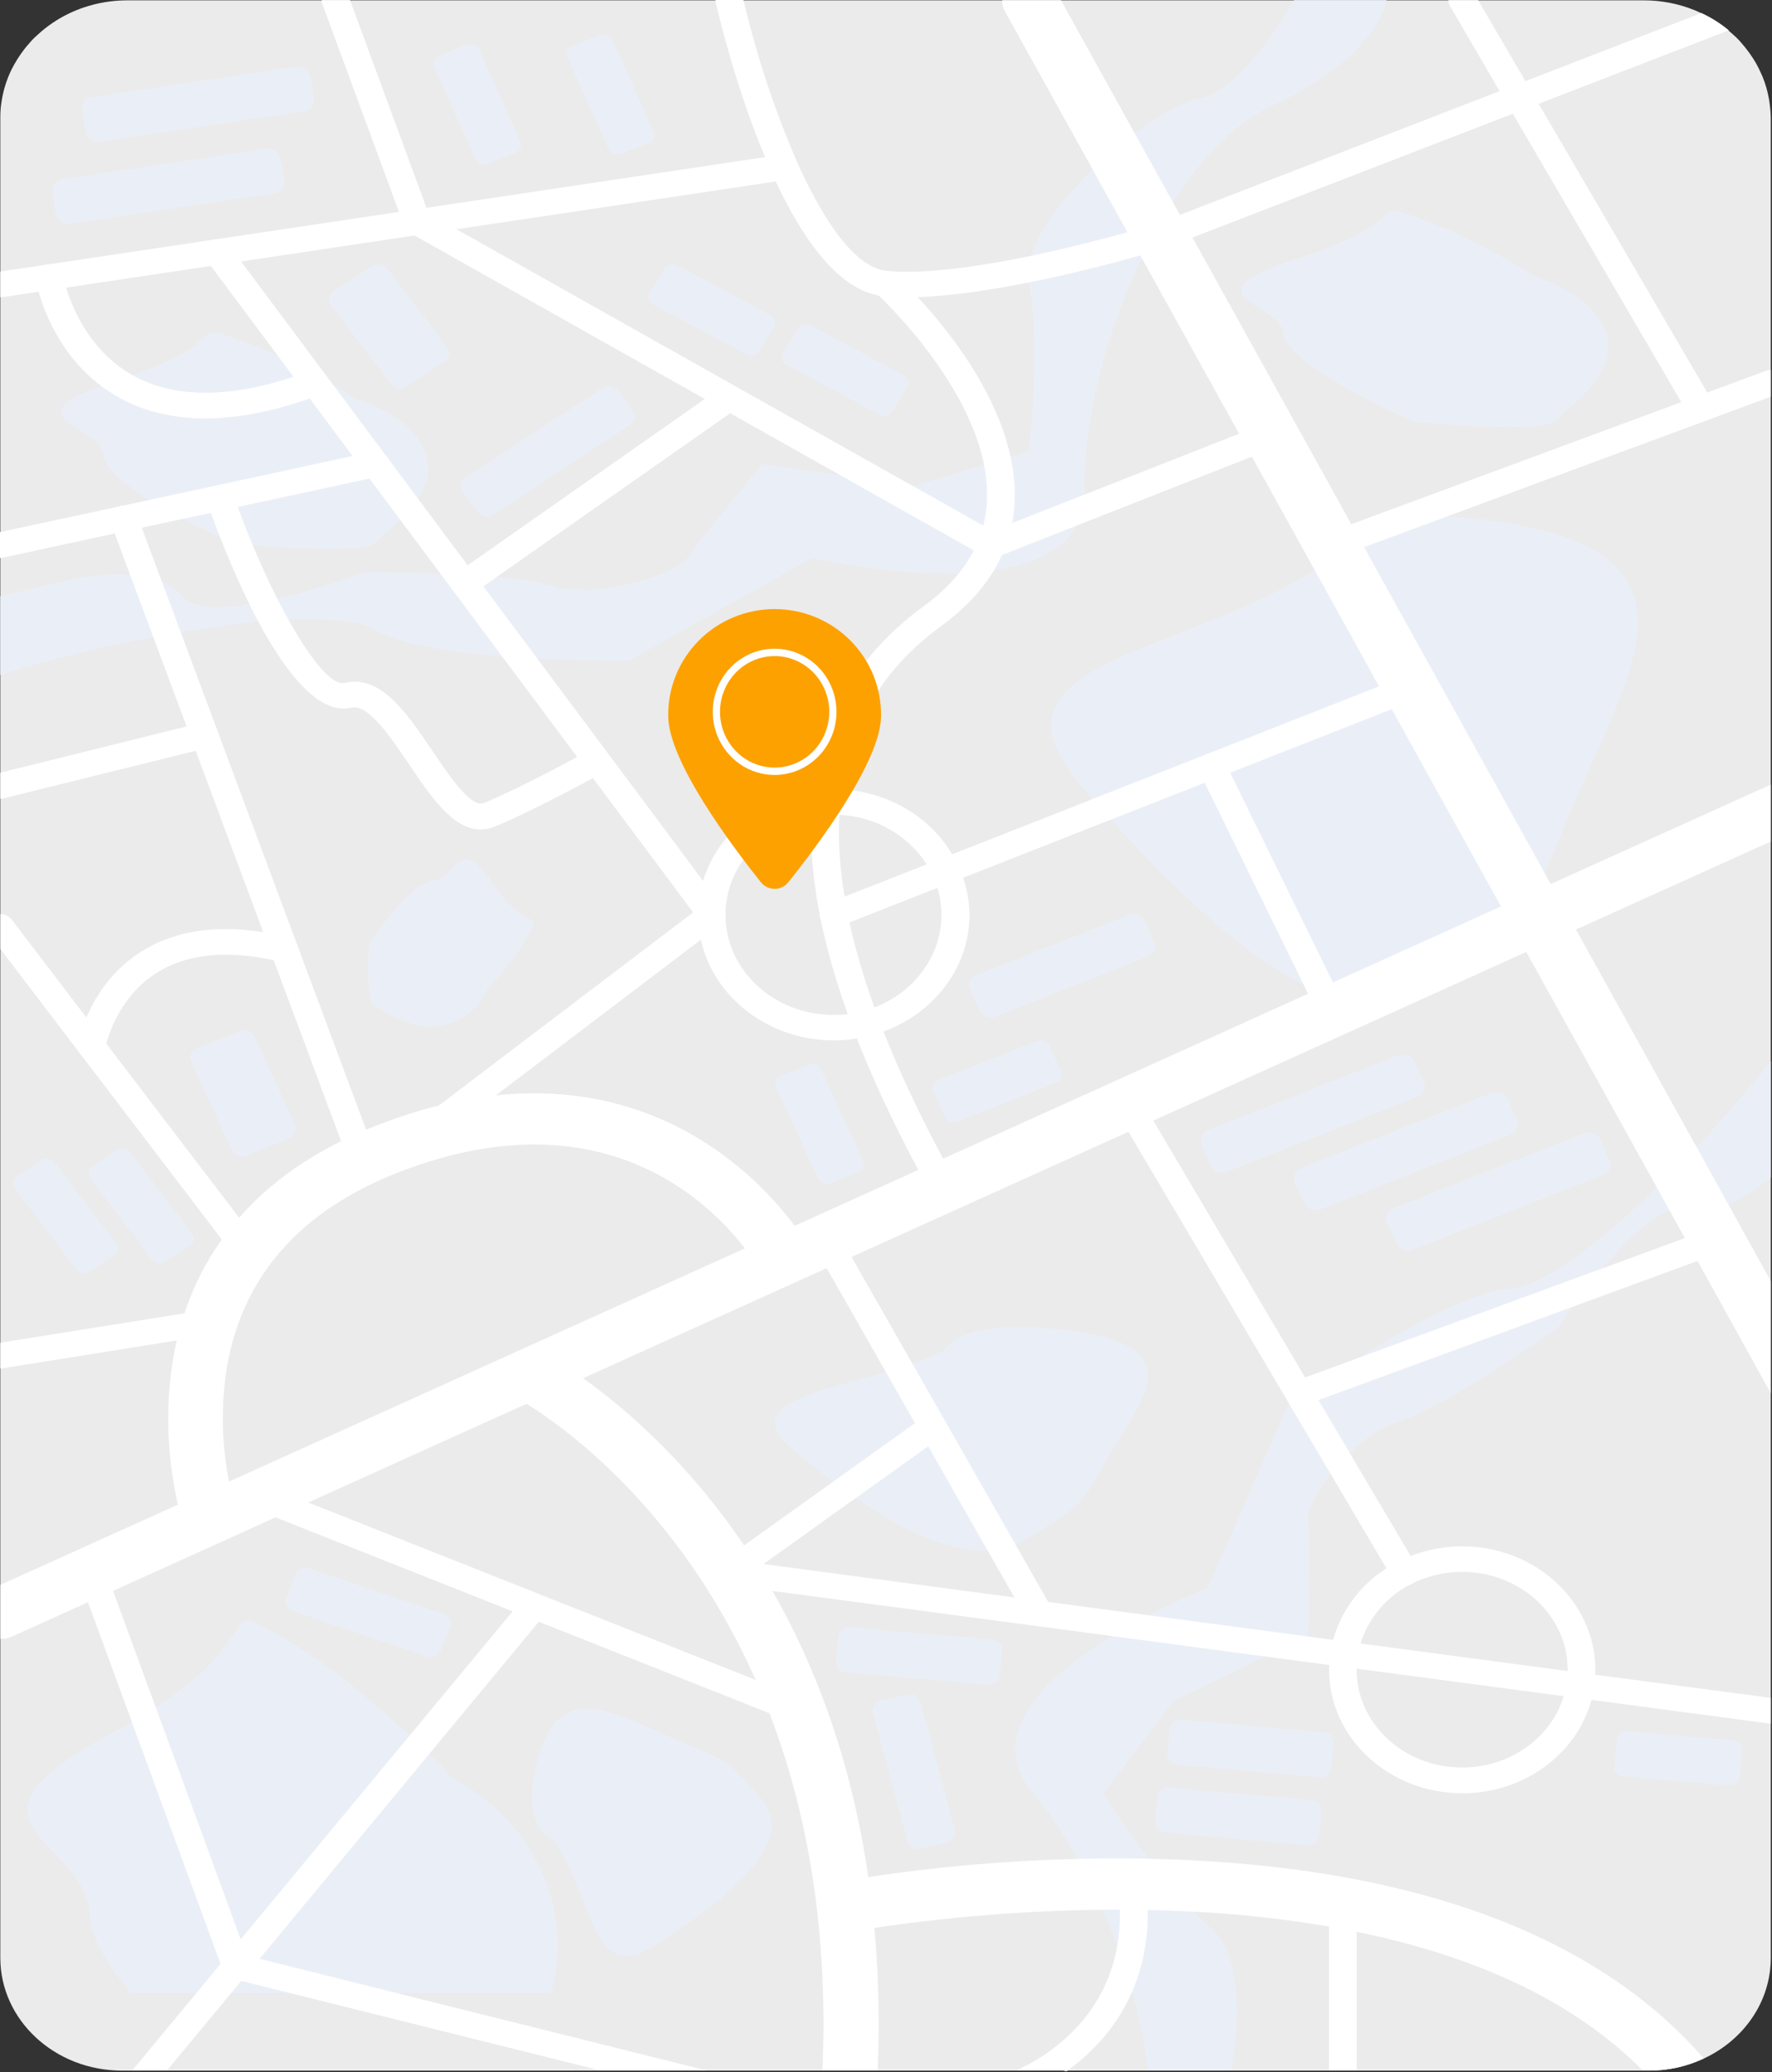 <svg width="716" height="837" viewBox="0 0 716 837" fill="none" xmlns="http://www.w3.org/2000/svg">
<rect x="0" y="0" width="716" height="837" fill="#333333" stroke="none"/>
<path d="M715.51 47.41V790.73C715.51 808.56 704.51 823.96 688.43 831.43C681.507 834.677 673.947 836.344 666.3 836.31H431.3C431.235 836.407 431.14 836.48 431.03 836.52L429.67 836.31H49.34C22.17 836.31 0.13 815.94 0.13 790.73V47.41C0.12 45.063 0.321 42.721 0.73 40.41C1.431 36.141 2.751 31.997 4.65 28.11C6.093 25.233 7.808 22.501 9.77 19.95C10.43 19.09 11.12 18.27 11.87 17.45C12.87 16.23 13.978 15.102 15.18 14.08C15.74 13.57 16.34 13.01 16.95 12.49C18.796 10.955 20.74 9.542 22.77 8.26C26.226 6.106 29.916 4.354 33.77 3.04C39.46 1.118 45.425 0.138 51.43 0.14H664.1C671.191 0.115 678.219 1.474 684.79 4.14C685.68 4.53 686.57 4.91 687.45 5.35C691.406 7.194 695.104 9.547 698.45 12.35C699.1 12.91 699.75 13.47 700.36 14.03C701.642 15.136 702.826 16.351 703.9 17.66C704.6 18.48 705.3 19.3 705.9 20.12C707.167 21.773 708.336 23.5 709.4 25.29C710.419 27.108 711.337 28.981 712.15 30.9C713.351 33.818 714.226 36.86 714.76 39.97C714.9 40.79 715.04 41.65 715.13 42.51C715.35 44.135 715.477 45.771 715.51 47.41Z" fill="#EBEBEB"/>
<g style="mix-blend-mode:multiply">
<path d="M572.63 443.02L495.93 473.18C494.728 473.671 493.385 473.69 492.169 473.234C490.953 472.778 489.953 471.881 489.37 470.72L485.6 462.5C485.352 461.93 485.224 461.315 485.225 460.694C485.225 460.072 485.353 459.457 485.602 458.888C485.851 458.318 486.214 457.806 486.67 457.383C487.126 456.96 487.664 456.636 488.25 456.43L564.98 426.27C566.18 425.779 567.521 425.759 568.735 426.213C569.949 426.667 570.947 427.563 571.53 428.72L575.3 436.94C575.551 437.512 575.681 438.129 575.681 438.753C575.681 439.378 575.551 439.995 575.3 440.566C575.049 441.138 574.682 441.651 574.223 442.073C573.763 442.496 573.221 442.818 572.63 443.02Z" fill="#EAEFF7"/>
</g>
<g style="mix-blend-mode:multiply">
<path d="M610.3 458.25L533.58 488.41C532.379 488.904 531.036 488.926 529.819 488.471C528.603 488.017 527.603 487.12 527.02 485.96L523.25 477.74C523 477.169 522.871 476.554 522.87 475.931C522.87 475.308 522.998 474.692 523.247 474.121C523.495 473.55 523.86 473.037 524.316 472.613C524.773 472.19 525.312 471.865 525.9 471.66L602.62 441.5C603.822 441.012 605.164 440.994 606.38 441.449C607.595 441.905 608.595 442.801 609.18 443.96L612.95 452.18C613.199 452.75 613.328 453.365 613.329 453.987C613.329 454.609 613.201 455.224 612.952 455.794C612.703 456.364 612.339 456.877 611.883 457.3C611.426 457.722 610.887 458.046 610.3 458.25Z" fill="#EAEFF7"/>
</g>
<g style="mix-blend-mode:multiply">
<path d="M647.68 474.55L570.93 504.71C569.729 505.201 568.387 505.222 567.171 504.768C565.955 504.314 564.955 503.418 564.37 502.259L560.6 494.039C560.35 493.469 560.221 492.853 560.221 492.23C560.22 491.608 560.348 490.992 560.597 490.421C560.846 489.85 561.21 489.337 561.667 488.913C562.123 488.49 562.662 488.165 563.25 487.96L639.97 457.8C641.173 457.309 642.516 457.29 643.732 457.746C644.948 458.202 645.947 459.099 646.53 460.259L650.3 468.479C650.55 469.047 650.681 469.661 650.683 470.281C650.686 470.902 650.56 471.516 650.314 472.086C650.068 472.656 649.707 473.169 649.254 473.592C648.801 474.016 648.265 474.342 647.68 474.55Z" fill="#EAEFF7"/>
</g>
<g style="mix-blend-mode:multiply">
<path d="M110.68 78.09L28.39 90.33C27.123 90.551 25.819 90.276 24.75 89.561C23.681 88.845 22.929 87.746 22.65 86.49L21.13 77.67C21.043 77.048 21.082 76.415 21.245 75.809C21.407 75.202 21.69 74.635 22.076 74.139C22.462 73.644 22.944 73.231 23.493 72.926C24.041 72.62 24.646 72.428 25.27 72.36L107.57 60.13C108.835 59.912 110.136 60.189 111.203 60.904C112.27 61.619 113.021 62.717 113.3 63.97L114.83 72.79C114.915 73.412 114.874 74.045 114.711 74.651C114.547 75.257 114.263 75.824 113.876 76.318C113.489 76.812 113.007 77.224 112.458 77.528C111.909 77.833 111.304 78.024 110.68 78.09Z" fill="#EAEFF7"/>
</g>
<g style="mix-blend-mode:multiply">
<path d="M122.71 44.95L40.41 57.19C39.144 57.408 37.843 57.131 36.777 56.416C35.71 55.701 34.959 54.603 34.68 53.35L33.15 44.53C33.065 43.907 33.105 43.274 33.269 42.667C33.433 42.061 33.716 41.493 34.103 40.998C34.49 40.503 34.972 40.091 35.521 39.785C36.071 39.48 36.675 39.287 37.3 39.22L119.59 26.99C120.855 26.771 122.156 27.049 123.223 27.764C124.29 28.478 125.041 29.576 125.32 30.83L126.85 39.65C126.937 40.271 126.897 40.904 126.735 41.51C126.572 42.115 126.289 42.682 125.903 43.177C125.517 43.671 125.035 44.083 124.486 44.388C123.938 44.692 123.334 44.883 122.71 44.95Z" fill="#EAEFF7"/>
</g>
<g style="mix-blend-mode:multiply">
<path d="M399.26 680.41L341.68 675.41C341.141 675.386 340.611 675.254 340.123 675.023C339.635 674.791 339.198 674.465 338.838 674.063C338.477 673.66 338.201 673.19 338.024 672.68C337.848 672.169 337.775 671.629 337.81 671.09L338.81 660.87C338.967 659.783 339.542 658.801 340.412 658.132C341.283 657.464 342.38 657.161 343.47 657.29L401.06 662.24C401.599 662.265 402.127 662.398 402.614 662.629C403.101 662.861 403.537 663.188 403.897 663.59C404.256 663.992 404.531 664.462 404.707 664.972C404.883 665.482 404.955 666.022 404.92 666.56L403.92 676.78C403.775 677.875 403.206 678.87 402.334 679.549C401.462 680.228 400.358 680.537 399.26 680.41Z" fill="#EAEFF7"/>
</g>
<g style="mix-blend-mode:multiply">
<path d="M172.6 668.97L118.25 650.67C117.737 650.519 117.261 650.265 116.851 649.923C116.441 649.58 116.105 649.158 115.865 648.68C115.625 648.203 115.486 647.682 115.455 647.148C115.425 646.615 115.505 646.081 115.69 645.58L119.48 635.94C119.924 634.923 120.738 634.112 121.757 633.672C122.776 633.232 123.925 633.196 124.97 633.57L179.31 651.87C179.822 652.019 180.298 652.273 180.708 652.614C181.119 652.955 181.455 653.376 181.696 653.853C181.937 654.329 182.077 654.849 182.109 655.382C182.141 655.915 182.063 656.449 181.88 656.95L178.09 666.6C177.645 667.617 176.831 668.427 175.812 668.867C174.793 669.307 173.645 669.344 172.6 668.97Z" fill="#EAEFF7"/>
</g>
<g style="mix-blend-mode:multiply">
<path d="M698.86 721.15L655.64 717.44C655.168 717.417 654.704 717.3 654.277 717.097C653.85 716.893 653.468 716.607 653.152 716.254C652.837 715.902 652.595 715.49 652.44 715.043C652.285 714.596 652.22 714.122 652.25 713.65L653.37 702.46C653.507 701.506 654.012 700.644 654.776 700.057C655.54 699.47 656.504 699.206 657.46 699.32L700.68 703.03C701.153 703.053 701.616 703.17 702.043 703.373C702.47 703.577 702.853 703.863 703.168 704.216C703.484 704.568 703.726 704.98 703.881 705.427C704.036 705.874 704.1 706.348 704.07 706.82L702.93 718.01C702.798 718.962 702.298 719.824 701.537 720.412C700.776 720.999 699.815 721.264 698.86 721.15Z" fill="#EAEFF7"/>
</g>
<g style="mix-blend-mode:multiply">
<path d="M426.75 437.27L386.75 452.98C385.848 453.348 384.841 453.364 383.93 453.023C383.018 452.682 382.268 452.009 381.83 451.14L377.09 440.79C376.903 440.362 376.806 439.899 376.807 439.431C376.807 438.963 376.904 438.501 377.092 438.073C377.28 437.644 377.554 437.26 377.898 436.942C378.242 436.625 378.648 436.383 379.09 436.23L419.09 420.52C419.991 420.152 420.998 420.137 421.91 420.478C422.821 420.819 423.571 421.491 424.01 422.36L428.76 432.72C428.946 433.149 429.042 433.611 429.041 434.079C429.04 434.546 428.942 435.008 428.753 435.436C428.564 435.864 428.288 436.247 427.943 436.563C427.599 436.879 427.192 437.12 426.75 437.27Z" fill="#EAEFF7"/>
</g>
<g style="mix-blend-mode:multiply">
<path d="M330.62 476.04L313.62 439.04C313.433 438.613 313.336 438.151 313.337 437.684C313.337 437.217 313.435 436.755 313.623 436.327C313.811 435.9 314.085 435.516 314.429 435.2C314.772 434.884 315.178 434.642 315.62 434.49L326.8 430.091C327.701 429.722 328.708 429.707 329.62 430.048C330.531 430.389 331.281 431.061 331.72 431.93L348.72 468.93C348.907 469.358 349.003 469.82 349.002 470.287C349.002 470.754 348.904 471.216 348.716 471.644C348.529 472.071 348.254 472.455 347.91 472.771C347.567 473.087 347.161 473.329 346.72 473.48L335.54 477.88C334.638 478.246 333.632 478.26 332.721 477.92C331.81 477.579 331.06 476.908 330.62 476.04Z" fill="#EAEFF7"/>
</g>
<g style="mix-blend-mode:multiply">
<path d="M61.51 508.72L36.45 475.89C36.167 475.522 35.965 475.098 35.857 474.647C35.749 474.195 35.736 473.726 35.821 473.27C35.906 472.813 36.086 472.38 36.35 471.997C36.613 471.615 36.954 471.292 37.35 471.05L47.26 464.56C48.079 464.024 49.068 463.812 50.035 463.966C51.002 464.119 51.877 464.627 52.49 465.39L77.56 498.21C77.841 498.579 78.042 499.003 78.149 499.454C78.257 499.905 78.269 500.374 78.184 500.83C78.099 501.286 77.919 501.719 77.657 502.102C77.395 502.484 77.055 502.807 76.66 503.05L66.74 509.55C65.917 510.073 64.931 510.277 63.968 510.125C63.005 509.972 62.131 509.472 61.51 508.72Z" fill="#EAEFF7"/>
</g>
<g style="mix-blend-mode:multiply">
<path d="M355.38 167.41L317.79 147.31C317.373 147.106 317.003 146.816 316.704 146.46C316.405 146.104 316.184 145.69 316.055 145.243C315.926 144.797 315.892 144.328 315.955 143.868C316.017 143.407 316.176 142.965 316.42 142.57L322.49 132.83C323.031 132.015 323.858 131.432 324.807 131.195C325.756 130.958 326.759 131.085 327.62 131.55L365.21 151.65C365.628 151.855 365.998 152.146 366.297 152.502C366.596 152.859 366.817 153.274 366.946 153.722C367.075 154.169 367.109 154.638 367.046 155.099C366.983 155.561 366.824 156.004 366.58 156.4L360.51 166.14C359.966 166.951 359.139 167.531 358.19 167.766C357.242 168.001 356.24 167.874 355.38 167.41Z" fill="#EAEFF7"/>
</g>
<g style="mix-blend-mode:multiply">
<path d="M301.58 143.11L263.98 123.01C263.562 122.804 263.192 122.514 262.893 122.157C262.594 121.8 262.373 121.385 262.244 120.938C262.115 120.49 262.081 120.021 262.144 119.56C262.207 119.099 262.366 118.656 262.61 118.26L268.68 108.52C269.224 107.708 270.051 107.128 271 106.893C271.948 106.659 272.95 106.786 273.81 107.25L311.4 127.35C311.819 127.554 312.19 127.843 312.49 128.2C312.79 128.557 313.011 128.972 313.141 129.42C313.27 129.868 313.303 130.338 313.24 130.799C313.176 131.261 313.016 131.704 312.77 132.1L306.7 141.84C306.159 142.652 305.334 143.233 304.386 143.468C303.439 143.703 302.438 143.575 301.58 143.11Z" fill="#EAEFF7"/>
</g>
<g style="mix-blend-mode:multiply">
<path d="M192.05 64.14L175.47 26.99C175.286 26.562 175.192 26.101 175.194 25.636C175.196 25.17 175.294 24.71 175.482 24.285C175.67 23.859 175.943 23.476 176.285 23.16C176.627 22.845 177.03 22.603 177.47 22.45L188.7 18.15C189.605 17.791 190.611 17.786 191.519 18.136C192.428 18.486 193.17 19.166 193.6 20.04L210.18 57.19C210.362 57.617 210.455 58.078 210.452 58.543C210.449 59.008 210.351 59.467 210.163 59.893C209.976 60.318 209.703 60.701 209.362 61.017C209.021 61.333 208.618 61.575 208.18 61.73L196.93 66.02C196.029 66.376 195.027 66.38 194.123 66.032C193.219 65.684 192.479 65.008 192.05 64.14Z" fill="#EAEFF7"/>
</g>
<g style="mix-blend-mode:multiply">
<path d="M245.93 60.22L229.34 23.07C229.156 22.642 229.062 22.181 229.064 21.716C229.067 21.25 229.164 20.791 229.352 20.365C229.54 19.939 229.813 19.556 230.155 19.24C230.497 18.925 230.9 18.683 231.34 18.53L242.56 14.24C243.463 13.875 244.471 13.867 245.38 14.216C246.289 14.564 247.032 15.245 247.46 16.12L264.05 53.27C264.234 53.697 264.327 54.158 264.325 54.624C264.323 55.089 264.225 55.549 264.038 55.975C263.85 56.401 263.577 56.783 263.235 57.099C262.893 57.415 262.489 57.657 262.05 57.81L250.83 62.1C249.927 62.462 248.92 62.469 248.011 62.121C247.103 61.772 246.359 61.093 245.93 60.22Z" fill="#EAEFF7"/>
</g>
<g style="mix-blend-mode:multiply">
<path d="M31.01 512.79L5.93 479.97C5.648 479.601 5.448 479.177 5.34 478.726C5.233 478.275 5.221 477.806 5.306 477.35C5.391 476.894 5.57 476.461 5.833 476.078C6.095 475.696 6.435 475.373 6.83 475.13L16.75 468.63C17.573 468.107 18.559 467.902 19.522 468.055C20.485 468.208 21.359 468.708 21.98 469.46L47.04 502.29C47.322 502.658 47.524 503.082 47.633 503.533C47.741 503.985 47.753 504.454 47.668 504.91C47.583 505.367 47.403 505.8 47.14 506.183C46.877 506.565 46.536 506.888 46.14 507.13L36.23 513.62C35.411 514.153 34.424 514.363 33.46 514.21C32.495 514.056 31.622 513.55 31.01 512.79Z" fill="#EAEFF7"/>
</g>
<g style="mix-blend-mode:multiply">
<path d="M93.67 464.41L77.32 428.73C77.093 428.214 76.974 427.657 76.973 427.094C76.971 426.531 77.086 425.973 77.311 425.456C77.535 424.94 77.864 424.475 78.277 424.092C78.69 423.709 79.178 423.415 79.71 423.23L96.93 416.51C98.016 416.065 99.231 416.046 100.33 416.458C101.429 416.869 102.333 417.681 102.86 418.73L119.19 454.41C119.414 454.926 119.529 455.483 119.529 456.046C119.528 456.609 119.412 457.166 119.187 457.682C118.962 458.198 118.633 458.662 118.22 459.045C117.808 459.429 117.321 459.723 116.79 459.91L99.61 466.66C98.519 467.103 97.3 467.117 96.198 466.7C95.097 466.283 94.194 465.465 93.67 464.41Z" fill="#EAEFF7"/>
</g>
<g style="mix-blend-mode:multiply">
<path d="M158.04 155.029L133.87 123.409C133.529 122.965 133.286 122.454 133.155 121.91C133.025 121.366 133.01 120.8 133.112 120.249C133.213 119.699 133.43 119.176 133.746 118.714C134.063 118.253 134.473 117.863 134.95 117.569L150.19 107.569C151.178 106.924 152.371 106.669 153.537 106.854C154.703 107.038 155.759 107.65 156.5 108.569L180.67 140.219C181.01 140.664 181.253 141.175 181.384 141.719C181.515 142.263 181.53 142.829 181.428 143.379C181.326 143.93 181.11 144.453 180.793 144.915C180.476 145.376 180.067 145.766 179.59 146.059L164.35 156.059C163.358 156.702 162.162 156.952 160.996 156.762C159.83 156.571 158.776 155.954 158.04 155.029Z" fill="#EAEFF7"/>
</g>
<g style="mix-blend-mode:multiply">
<path d="M463.98 386.29L402.12 410.61C400.989 411.07 399.727 411.088 398.583 410.66C397.44 410.232 396.5 409.39 395.95 408.3L391.95 399.57C391.714 399.034 391.593 398.456 391.592 397.871C391.591 397.285 391.711 396.706 391.945 396.17C392.179 395.634 392.522 395.152 392.951 394.754C393.38 394.357 393.887 394.052 394.44 393.86L456.3 369.54C457.43 369.077 458.693 369.058 459.837 369.487C460.981 369.915 461.921 370.759 462.47 371.85L466.47 380.58C466.705 381.116 466.827 381.694 466.828 382.279C466.828 382.865 466.708 383.444 466.474 383.98C466.24 384.516 465.898 384.998 465.469 385.396C465.039 385.793 464.532 386.098 463.98 386.29Z" fill="#EAEFF7"/>
</g>
<g style="mix-blend-mode:multiply">
<path d="M254.46 171.74L199.59 207.67C198.563 208.335 197.329 208.6 196.12 208.415C194.911 208.231 193.812 207.61 193.03 206.67L187.12 198.93C186.766 198.467 186.514 197.935 186.379 197.368C186.244 196.801 186.229 196.212 186.336 195.64C186.442 195.067 186.668 194.523 186.997 194.042C187.327 193.562 187.754 193.156 188.25 192.85L243.12 156.92C244.146 156.256 245.381 155.991 246.59 156.175C247.798 156.36 248.898 156.98 249.68 157.92L255.59 165.66C255.945 166.123 256.198 166.655 256.334 167.222C256.47 167.789 256.485 168.379 256.379 168.952C256.272 169.525 256.046 170.07 255.716 170.55C255.385 171.031 254.957 171.436 254.46 171.74Z" fill="#EAEFF7"/>
</g>
<g style="mix-blend-mode:multiply">
<path d="M528.27 745.17L470.68 740.17C470.142 740.146 469.614 740.015 469.127 739.784C468.64 739.553 468.204 739.228 467.845 738.826C467.485 738.425 467.209 737.956 467.033 737.447C466.857 736.937 466.785 736.398 466.82 735.86L467.82 725.64C467.974 724.553 468.549 723.569 469.42 722.9C470.291 722.23 471.39 721.929 472.48 722.06L530.06 727.06C530.603 727.083 531.136 727.214 531.626 727.447C532.117 727.68 532.556 728.009 532.917 728.415C533.279 728.821 533.554 729.295 533.728 729.81C533.902 730.324 533.971 730.869 533.93 731.41L532.93 741.63C532.764 742.709 532.185 743.682 531.316 744.342C530.446 745.003 529.354 745.3 528.27 745.17Z" fill="#EAEFF7"/>
</g>
<g style="mix-blend-mode:multiply">
<path d="M533.1 717.79L475.52 712.79C474.982 712.765 474.454 712.634 473.967 712.403C473.48 712.173 473.044 711.847 472.684 711.446C472.325 711.044 472.049 710.575 471.873 710.066C471.697 709.557 471.625 709.017 471.66 708.48L472.66 698.25C472.817 697.163 473.392 696.181 474.262 695.512C475.133 694.843 476.23 694.541 477.32 694.67L534.9 699.67C535.439 699.692 535.968 699.823 536.456 700.053C536.944 700.283 537.381 700.609 537.742 701.01C538.103 701.412 538.379 701.881 538.556 702.391C538.732 702.901 538.805 703.441 538.77 703.98L537.77 714.2C537.621 715.292 537.047 716.282 536.172 716.954C535.298 717.626 534.194 717.926 533.1 717.79Z" fill="#EAEFF7"/>
</g>
<g style="mix-blend-mode:multiply">
<path d="M366.72 743.66L352.79 691.66C352.673 691.139 352.661 690.601 352.755 690.076C352.85 689.55 353.048 689.05 353.339 688.602C353.629 688.155 354.007 687.771 354.448 687.471C354.89 687.172 355.387 686.964 355.91 686.86L366.67 684.38C367.742 684.109 368.876 684.259 369.841 684.798C370.806 685.337 371.528 686.225 371.86 687.28L385.79 739.28C385.908 739.801 385.921 740.34 385.828 740.867C385.734 741.393 385.536 741.895 385.245 742.343C384.954 742.792 384.577 743.177 384.134 743.477C383.692 743.777 383.194 743.985 382.67 744.09L371.91 746.56C370.838 746.833 369.702 746.684 368.737 746.144C367.771 745.605 367.049 744.716 366.72 743.66Z" fill="#EAEFF7"/>
</g>
<g style="mix-blend-mode:multiply">
<path d="M143.85 161.1C143.85 161.1 167.27 167.49 172.27 184.1C177.27 200.71 156.54 213.54 151.86 219.01C147.18 224.48 94.69 219.56 94.69 219.56C94.69 219.56 42.89 197.11 41.98 184.1C41.07 171.09 -0.41 169.04 48.39 153.3C97.19 137.56 74 129.3 97.18 137.56C120.36 145.82 143.85 161.1 143.85 161.1Z" fill="#EAEFF7"/>
</g>
<g style="mix-blend-mode:multiply">
<path d="M620.67 111.96C620.67 111.96 644.09 118.35 649.09 134.96C654.09 151.57 633.37 164.4 628.69 169.87C624.01 175.34 571.52 170.42 571.52 170.42C571.52 170.42 519.71 147.97 518.8 134.96C517.89 121.95 476.42 119.9 525.21 104.16C574 88.42 550.83 80.16 574 88.42C597.17 96.68 620.67 111.96 620.67 111.96Z" fill="#EAEFF7"/>
</g>
<g style="mix-blend-mode:multiply">
<path d="M196.76 399.85C195.203 403.312 192.875 406.373 189.955 408.8C187.035 411.226 183.599 412.953 179.91 413.85C167.14 417.05 156.27 408.59 151.81 406.85C147.35 405.11 149.13 381.44 149.13 381.44C149.13 381.44 164.65 357.05 174.79 355.87C184.93 354.69 184.9 336.12 199.12 356.87C213.34 377.62 218.86 366.87 213.35 377.66C207.84 388.45 196.76 399.85 196.76 399.85Z" fill="#EAEFF7"/>
</g>
<g style="mix-blend-mode:multiply">
<path d="M0.12 272.6C39.43 259.48 131.01 241.55 152.12 254.6C173.23 267.65 254.12 266.86 254.12 266.86L328.12 225.4C328.12 225.4 439.25 250.93 438.21 198.16C437.17 145.39 470.93 62.27 513.93 42.71C556.93 23.15 560.25 0.05 560.25 0.05H522.87C522.87 0.05 502.78 36.74 484.07 39.99C465.36 43.24 410.71 89.33 415.74 114.1C420.77 138.87 415.74 182.28 415.74 182.28L368.93 196.41L308.12 187.41C308.12 187.41 281.31 219.52 277.7 225.41C274.09 231.3 242.05 242.58 222.97 236.68C203.89 230.78 147.37 231.25 147.37 231.25C147.37 231.25 84.71 254.63 73.58 240.84C62.45 227.05 31.42 233.41 31.42 233.41L0.12 240.83V272.6Z" fill="#EAEFF7"/>
</g>
<g style="mix-blend-mode:multiply">
<path d="M715.51 428.58V475.49C711.36 479.03 705.21 483.65 698.36 486.36C693.14 488.52 687.5 489.47 682.14 488C679.592 487.443 676.932 487.716 674.55 488.78C666.11 492.02 656.04 502.16 647.47 512.26C642.76 517.83 638.47 523.44 635.31 527.84C631.53 533.06 629.2 536.6 629.2 536.6C629.2 536.6 584.2 568.28 565.08 574.1C558.08 576.22 551.24 581.18 545.37 586.88C544.01 588.21 542.71 589.55 541.5 590.88C540.29 592.21 538.89 593.88 537.72 595.33C531.72 602.97 528.08 610.33 528.5 613.33C529.38 620.02 528.64 660.63 528.64 660.63L528.36 660.76L520.48 664.6L511.48 668.95L474.1 687.12L445.73 724.41C445.73 724.41 453.65 736.88 464.28 750.69C469.862 758.165 475.872 765.31 482.28 772.09C484.75 774.64 487.22 777.01 489.64 779.09C500.83 788.59 501.39 813.71 497.43 836.28H463.92C462.601 825.477 460.421 814.796 457.4 804.34C455.67 798.08 453.62 791.87 451.4 785.74C449.59 780.86 447.63 776.03 445.58 771.33C442.46 764.21 439.01 757.33 435.37 750.78C430.211 741.366 424.185 732.454 417.37 724.16C397.37 700.29 423.43 676.64 449.37 660.76C451.94 659.16 454.5 657.7 457.06 656.27C459.62 654.84 461.96 653.55 464.33 652.34C477.57 645.44 488.05 641.34 488.05 641.34L520.63 567.07C520.714 567.025 520.792 566.967 520.86 566.9L521.19 566.68C521.89 566.16 523.38 565.17 525.43 563.79C526.69 562.88 528.18 561.89 529.9 560.73C534.98 557.36 541.78 552.91 549.38 548.17C569.84 535.57 596.12 521.11 610.29 520.42C623.57 519.77 646.92 501.52 669.47 479.63C674.92 474.37 680.33 468.85 685.55 463.32C697.15 451.1 707.68 438.76 715.51 428.58Z" fill="#EAEFF7"/>
</g>
<g style="mix-blend-mode:multiply">
<path d="M224.82 793.41C224.44 796.873 223.815 800.305 222.95 803.68C222.81 804.11 222.72 804.54 222.58 804.97H53.04C50.567 802.037 48.283 799.13 46.19 796.25C40.36 788.05 36.49 780.11 36.19 773.25C34.89 742.25 -24.95 737.39 45.42 699.89C47.28 698.89 49.06 697.89 50.78 696.95C54.27 694.95 57.49 693.07 60.47 691.21C110.93 659.5 85.11 644.41 115.82 662.41C124.94 667.857 133.674 673.924 141.96 680.57C144.8 682.86 147.6 685.19 150.3 687.48C161.807 697.236 172.776 707.608 183.16 718.55C183.16 718.55 216.94 733.74 224.16 773.27C225.392 779.912 225.615 786.702 224.82 793.41Z" fill="#EAEFF7"/>
</g>
<g style="mix-blend-mode:multiply">
<path d="M532.62 229.23C477.62 265.68 391.73 266.36 438.21 318.99C484.69 371.62 543.21 430.1 585.21 395.16C627.21 360.22 617.66 364.65 640.05 315.16C662.44 265.67 684.35 224.84 612.64 211.89C540.93 198.94 532.62 229.23 532.62 229.23Z" fill="#EAEFF7"/>
</g>
<g style="mix-blend-mode:multiply">
<path d="M381.629 545.41C346.629 562.09 291.97 562.41 321.55 586.5C351.13 610.59 388.35 637.36 415.11 621.36C441.87 605.36 435.759 607.36 450.009 584.75C464.259 562.14 478.2 543.4 432.56 537.47C386.92 531.54 381.629 545.41 381.629 545.41Z" fill="#EAEFF7"/>
</g>
<g style="mix-blend-mode:multiply">
<path d="M223.93 743.29C240.39 767.18 238.34 802.94 265.6 785.09C292.86 767.24 323.33 744.58 307.26 726.09C291.19 707.6 293.11 711.73 269.32 701.02C245.53 690.31 225.98 680.019 217.6 709.499C209.22 738.979 223.93 743.29 223.93 743.29Z" fill="#EAEFF7"/>
</g>
<path d="M429.65 836.28H411.71C412.05 835.825 412.479 835.444 412.97 835.16C413.3 834.98 413.62 834.81 413.97 834.59C414.053 834.59 414.135 834.561 414.2 834.51C415.134 834.218 416.122 834.143 417.09 834.29L429.65 836.28Z" fill="white"/>
<path d="M715.499 517.41V562.7L685.93 509.32L680.8 500.04L616.72 384.49L606.52 366.12L562.34 286.41L557.24 277.19L505.81 184.41L500.67 175.16L460.749 103.16L455.56 93.8L406.18 4.8C405.362 3.363 404.941 1.734 404.96 0.08H428.68L476.74 86.77L481.869 96.01L546.04 211.77L551.17 221.01L626.61 357.08L636.81 375.45L715.499 517.41Z" fill="white"/>
<path d="M715.5 316.89V339.89L636.81 375.41L616.72 384.48L466.04 452.6L455.96 457.12L343.96 507.71L333.96 512.23L321.96 517.65L235.6 556.65L212.76 566.97L124.56 606.84L111.29 612.84L89.93 622.55C89.68 622.67 89.4 622.78 89.12 622.9L45.69 642.54L35.61 647.09L5.04 660.91C3.506 661.594 1.84 661.936 0.16 661.91V640.11L71.88 607.72L92.56 598.39L208.42 546.03C208.7 545.88 208.98 545.77 209.26 545.65L300.97 504.22L321.12 495.09L371.12 472.49L381.12 467.97L528.58 401.35L538.58 396.81L606.5 366.12L626.59 357.05L715.5 316.89Z" fill="white"/>
<path d="M354.63 836.28H332.3C334.87 777.41 325.5 729.85 310.91 691.96C309.143 687.294 307.28 682.807 305.32 678.5C274.8 609.5 227.73 576.22 212.82 567.02C209.97 565.25 208.3 564.35 208.11 564.26C202.75 561.54 200.75 555.26 203.73 550.26C205.002 548.155 206.936 546.53 209.23 545.64C210.783 545.049 212.441 544.786 214.1 544.868C215.76 544.951 217.384 545.377 218.87 546.12C224.698 549.256 230.305 552.787 235.65 556.69C251.87 568.21 277.31 589.75 300.65 624.14C301.17 624.92 301.65 625.7 302.24 626.47C305.5 631.47 308.81 636.79 312.07 642.47C328.52 671.17 343.76 709.32 350.84 758.05C351.84 764.69 352.66 771.56 353.31 778.63C355.038 797.796 355.479 817.056 354.63 836.28Z" fill="white"/>
<path d="M715.5 149.47V160.22L689.25 169.93L551.17 220.98L540.25 224.98C539.594 225.235 538.895 225.364 538.19 225.36C537.106 225.386 536.038 225.092 535.12 224.514C534.202 223.936 533.475 223.099 533.03 222.11C532.758 221.469 532.623 220.778 532.633 220.082C532.644 219.386 532.799 218.699 533.09 218.067C533.381 217.434 533.801 216.869 534.323 216.408C534.844 215.947 535.457 215.6 536.12 215.39L546.04 211.71L679.361 162.41L689.78 158.56L713.44 149.81C714.101 149.571 714.799 149.456 715.5 149.47Z" fill="white"/>
<path d="M689.93 169.64C689.716 169.749 689.495 169.846 689.27 169.93C688.628 170.159 687.952 170.278 687.27 170.28C686.285 170.289 685.315 170.042 684.455 169.563C683.594 169.084 682.872 168.391 682.36 167.55L679.36 162.45L611.28 45.94L605.93 36.79L585.93 2.51C585.486 1.766 585.251 0.916 585.25 0.05H597.25L616.37 32.79L621.72 41.95L689.86 158.6L692.24 162.66C692.575 163.264 692.781 163.931 692.846 164.619C692.91 165.306 692.831 166 692.614 166.656C692.397 167.312 692.047 167.915 691.585 168.429C691.123 168.943 690.559 169.355 689.93 169.64Z" fill="white"/>
<path d="M322.64 696.16C321.89 696.158 321.147 696.015 320.45 695.74L102.24 609.24C101.582 609.013 100.978 608.652 100.467 608.179C99.957 607.706 99.55 607.131 99.274 606.492C98.999 605.853 98.859 605.163 98.865 604.467C98.872 603.771 99.023 603.084 99.31 602.45C99.964 601.158 101.081 600.161 102.438 599.659C103.796 599.156 105.293 599.185 106.63 599.74L324.84 686.24C325.497 686.466 326.1 686.827 326.609 687.299C327.119 687.772 327.525 688.345 327.801 688.983C328.076 689.621 328.216 690.31 328.211 691.005C328.206 691.7 328.055 692.386 327.77 693.02C327.302 693.977 326.571 694.781 325.662 695.337C324.754 695.893 323.705 696.178 322.64 696.16Z" fill="white"/>
<path d="M217.93 654.76L217.7 655.02L164.85 718.76L104.85 791.18L97.48 800.07L67.48 836.23H53.44L60.71 827.47L89.14 793.16L97.29 783.27L156.52 711.81L207.13 650.81L209.13 648.48C210.069 647.373 211.387 646.657 212.827 646.472C214.266 646.287 215.722 646.647 216.91 647.48C217.488 647.865 217.978 648.368 218.347 648.956C218.717 649.544 218.957 650.203 219.054 650.891C219.15 651.579 219.1 652.279 218.906 652.946C218.713 653.613 218.38 654.231 217.93 654.76Z" fill="white"/>
<path d="M419.86 656.79C418.867 656.805 417.889 656.559 417.022 656.076C416.155 655.594 415.43 654.892 414.92 654.04L328.92 503.26C328.582 502.654 328.374 501.984 328.309 501.294C328.244 500.603 328.324 499.906 328.543 499.247C328.762 498.589 329.116 497.983 329.582 497.469C330.048 496.955 330.616 496.543 331.25 496.26C332.549 495.611 334.044 495.473 335.44 495.873C336.836 496.273 338.031 497.182 338.79 498.42L424.79 649.19C425.127 649.797 425.335 650.466 425.4 651.157C425.465 651.848 425.385 652.545 425.166 653.204C424.947 653.862 424.593 654.468 424.127 654.982C423.661 655.496 423.093 655.908 422.46 656.19C421.651 656.588 420.761 656.793 419.86 656.79Z" fill="white"/>
<path d="M567.65 640.41C566.671 640.423 565.706 640.183 564.848 639.714C563.989 639.244 563.267 638.561 562.75 637.73L450.75 448.31C450.408 447.711 450.194 447.048 450.121 446.363C450.048 445.677 450.117 444.984 450.325 444.327C450.532 443.669 450.873 443.062 451.327 442.543C451.78 442.024 452.336 441.604 452.96 441.31C454.25 440.647 455.742 440.489 457.142 440.868C458.542 441.248 459.751 442.136 460.53 443.36L572.53 632.77C572.871 633.369 573.086 634.032 573.159 634.717C573.232 635.402 573.163 636.096 572.955 636.753C572.747 637.41 572.406 638.018 571.953 638.537C571.499 639.056 570.943 639.476 570.32 639.77C569.494 640.193 568.578 640.413 567.65 640.41Z" fill="white"/>
<path d="M524.84 567.99C523.752 568.009 522.682 567.711 521.76 567.132C520.839 566.553 520.106 565.719 519.65 564.73C519.38 564.087 519.248 563.395 519.262 562.698C519.275 562.001 519.435 561.314 519.729 560.682C520.024 560.051 520.448 559.487 520.973 559.029C521.499 558.57 522.114 558.227 522.78 558.02L691.78 496.02C693.13 495.501 694.627 495.511 695.97 496.049C697.312 496.586 698.402 497.612 699.02 498.92C699.288 499.563 699.419 500.254 699.405 500.95C699.39 501.646 699.23 502.331 698.936 502.962C698.641 503.593 698.218 504.155 697.693 504.613C697.169 505.071 696.555 505.414 695.89 505.62L526.89 567.62C526.234 567.865 525.54 567.99 524.84 567.99Z" fill="white"/>
<path d="M715.5 685.749V696.149C715.239 696.159 714.977 696.139 714.72 696.09L642.97 686.56L631.87 685.08L548.17 673.96L537.06 672.479L419.06 656.769L311.99 642.549L293.81 640.139C292.76 640.017 291.768 639.594 290.952 638.922C290.137 638.249 289.532 637.356 289.21 636.349C288.942 635.35 288.99 634.292 289.348 633.321C289.706 632.351 290.357 631.515 291.21 630.93L300.57 624.229L369.65 574.859L373.37 572.19C374.568 571.36 376.031 571.003 377.477 571.187C378.923 571.372 380.249 572.085 381.2 573.19C381.391 573.423 381.558 573.674 381.7 573.94C382.317 575.011 382.504 576.275 382.226 577.479C381.948 578.683 381.224 579.737 380.2 580.43L374.94 584.2L308.48 631.69L409.73 645.169L423.44 646.989L538.58 662.32L549.72 663.799L633.41 674.919L644.49 676.399L715.5 685.749Z" fill="white"/>
<path d="M698.55 12.25L621.65 41.94L611.26 45.94L481.85 95.94L471.13 100.08L470.71 100.21C470.15 100.43 467.03 101.34 462.09 102.76L460.74 103.15C450.53 106.04 433.8 110.48 415.74 114.07C400.74 117.07 384.74 119.55 370.86 119.98C369.32 119.98 367.86 120.07 366.34 120.07C363.17 120.07 360.1 119.94 357.25 119.68C356.56 119.59 355.81 119.46 355.16 119.38C338.29 116.38 324.16 96.2 313.45 73.28C311.957 70.047 310.513 66.767 309.12 63.44C297.46 35.69 290.61 6.95 289.22 1.08C289.125 0.728 289.077 0.365 289.08 0H300.4C305.628 22.224 312.802 43.945 321.84 64.91C322.025 65.223 322.166 65.559 322.26 65.91C332.93 89.47 345.6 108.25 358.37 109.41C373.94 110.88 396.26 107.56 416.67 103.33C431.96 100.13 446.12 96.42 455.58 93.83C461.92 92.06 466.12 90.83 467.05 90.51L469.05 89.78L476.78 86.78L605.93 36.8L616.27 32.8L687.48 5.27C691.46 7.102 695.181 9.449 698.55 12.25Z" fill="white"/>
<path d="M381.14 484.63C380.133 484.65 379.138 484.401 378.259 483.909C377.38 483.417 376.649 482.699 376.14 481.83C312.52 367.28 311.61 289.74 373.35 244.76C389.28 233.16 397.83 219.05 398.76 202.85C401.15 161.49 354.36 118.68 353.88 118.25C353.362 117.796 352.945 117.239 352.656 116.614C352.367 115.989 352.213 115.31 352.204 114.622C352.194 113.934 352.33 113.251 352.601 112.618C352.873 111.986 353.274 111.417 353.78 110.95C354.852 109.964 356.25 109.409 357.706 109.39C359.162 109.372 360.573 109.891 361.67 110.85C363.75 112.73 412.54 157.31 409.91 203.37C408.8 222.69 398.83 239.37 380.25 252.88C323.38 294.32 325.25 367.66 386.07 477.1C386.405 477.711 386.609 478.385 386.668 479.08C386.728 479.775 386.641 480.474 386.414 481.133C386.187 481.792 385.825 482.397 385.351 482.908C384.876 483.419 384.3 483.825 383.66 484.1C382.869 484.459 382.009 484.64 381.14 484.63Z" fill="white"/>
<path d="M336.77 374.67C335.702 374.689 334.651 374.402 333.741 373.844C332.83 373.286 332.098 372.48 331.63 371.52C331.346 370.882 331.199 370.191 331.198 369.493C331.198 368.794 331.343 368.103 331.626 367.465C331.908 366.826 332.322 366.253 332.839 365.784C333.357 365.315 333.967 364.959 334.63 364.74L567.93 273.01C569.271 272.463 570.769 272.441 572.126 272.949C573.482 273.456 574.598 274.457 575.25 275.75C575.534 276.388 575.681 277.079 575.682 277.777C575.682 278.476 575.537 279.167 575.254 279.806C574.971 280.444 574.558 281.017 574.041 281.486C573.523 281.955 572.913 282.311 572.25 282.53L338.93 374.26C338.241 374.529 337.509 374.668 336.77 374.67Z" fill="white"/>
<path d="M515.72 180.53L505.81 184.45L404.87 224.14L402.74 224.98C402.04 225.244 401.298 225.383 400.55 225.39C399.531 225.388 398.53 225.126 397.64 224.63L393.51 222.32L295.02 166.89L284.75 161.12L167.48 95.12L165.7 94.12C164.589 93.535 163.74 92.553 163.32 91.37L161.2 85.57L130.28 1.72C130.071 1.185 129.966 0.615 129.97 0.04H141.42L172.33 83.92L173.21 86.27L184.44 92.58L297.68 156.3L397.3 212.3L400.99 214.39L408.99 211.26L500.72 175.15L511.43 170.95C512.773 170.411 514.269 170.394 515.624 170.903C516.979 171.412 518.094 172.41 518.75 173.7C519.032 174.344 519.177 175.04 519.175 175.742C519.174 176.445 519.026 177.14 518.741 177.783C518.456 178.426 518.04 179.002 517.52 179.475C517 179.948 516.387 180.307 515.72 180.53Z" fill="white"/>
<path d="M389.11 354.52C388.01 351.203 386.54 348.02 384.73 345.03C375.92 330.22 359.38 319.95 340.18 318.83C339.06 318.83 337.95 318.74 336.83 318.74C335.942 318.725 335.054 318.755 334.17 318.83C332.375 318.877 330.585 319.037 328.81 319.31C307.33 322.24 289.95 336.7 284.12 355.69C282.768 360.154 282.094 364.796 282.12 369.46C282.122 372.855 282.484 376.241 283.2 379.56C288.27 402.69 310.46 420.21 336.93 420.21C340.113 420.215 343.29 419.954 346.43 419.43C348.221 419.147 349.997 418.774 351.75 418.31C353.599 417.842 355.419 417.265 357.2 416.58C377.38 409.12 391.73 390.78 391.73 369.46C391.692 364.369 390.806 359.32 389.11 354.52ZM353.41 406.87C351.633 407.562 349.808 408.124 347.95 408.55C346.191 409.002 344.404 409.336 342.6 409.55C340.684 409.807 338.753 409.934 336.82 409.93C312.72 409.93 293.15 391.81 293.15 369.5C293.15 349.99 308.06 333.76 327.92 329.92C329.661 329.581 331.421 329.351 333.19 329.23C334.35 329.15 335.57 329.1 336.78 329.1C337.57 329.1 338.36 329.1 339.15 329.1C354.15 329.87 367.21 337.68 374.38 349.03C376.306 351.975 377.782 355.19 378.76 358.57C379.854 362.093 380.407 365.761 380.4 369.45C380.4 386.33 369.21 400.78 353.41 406.87Z" fill="white"/>
<path d="M590.8 624.55C583.691 624.539 576.643 625.859 570.02 628.44C568.3 629.13 566.62 629.86 565.02 630.68C563.383 631.496 561.794 632.404 560.26 633.4C549.764 640.027 542.08 650.292 538.68 662.23C538.251 663.788 537.917 665.371 537.68 666.97C537.373 668.782 537.186 670.613 537.12 672.45C537.041 673.114 537.011 673.782 537.03 674.45C537.03 701.89 561.21 724.29 590.85 724.29C615.97 724.29 637.13 708.29 643.05 686.62V686.57C643.938 683.231 644.451 679.803 644.58 676.35C644.63 675.7 644.63 675.09 644.63 674.45C644.58 646.91 620.49 624.55 590.8 624.55ZM631.86 685.06C626.86 701.67 610.33 713.89 590.8 713.89C567.27 713.89 548.16 696.15 548.16 674.4V673.92C548.235 670.455 548.769 667.015 549.75 663.69C551.402 658.516 554.076 653.726 557.613 649.603C561.149 645.481 565.477 642.11 570.34 639.69C576.688 636.501 583.696 634.847 590.8 634.86C614.34 634.86 633.44 652.6 633.44 674.35V674.78C633.442 678.267 632.909 681.734 631.86 685.06Z" fill="white"/>
<path d="M538.2 413.66C537.156 413.681 536.128 413.411 535.229 412.882C534.331 412.352 533.597 411.583 533.11 410.66L484.55 311.57C484.251 310.943 484.086 310.261 484.066 309.566C484.045 308.872 484.17 308.181 484.431 307.537C484.693 306.894 485.086 306.312 485.585 305.829C486.084 305.345 486.678 304.971 487.33 304.73C488.657 304.152 490.154 304.096 491.522 304.572C492.89 305.049 494.028 306.023 494.71 307.3L543.269 406.39C543.568 407.017 543.734 407.699 543.755 408.393C543.776 409.086 543.652 409.777 543.391 410.421C543.131 411.064 542.739 411.646 542.241 412.13C541.743 412.614 541.15 412.988 540.499 413.23C539.77 413.528 538.987 413.674 538.2 413.66Z" fill="white"/>
<path d="M688.43 831.409C681.506 834.657 673.947 836.323 666.3 836.289H663.83C636.89 809.183 598.333 790.496 548.16 780.229C544.53 779.489 540.8 778.799 536.98 778.109C528.12 776.599 518.98 775.309 509.48 774.269C500.35 773.269 491.26 772.539 482.36 772.109C476.07 771.769 469.87 771.51 463.77 771.42C459.99 771.34 456.22 771.289 452.54 771.289C450.21 771.289 447.93 771.29 445.69 771.34C414.769 771.676 383.907 774.125 353.32 778.67C347.32 779.67 343.82 780.229 343.68 780.269C337.68 781.429 331.75 777.849 330.49 772.269C329.23 766.689 333.1 761.27 339.16 760.06C339.86 759.93 343.96 759.149 350.85 758.119C378.878 753.904 407.144 751.466 435.48 750.82C444.71 750.56 454.4 750.519 464.33 750.739C479.71 751.079 495.78 751.989 512.1 753.739C592.01 762.409 651.57 788.889 688.43 831.409Z" fill="white"/>
<path d="M239.38 824.71L285.65 836.28H242.78L237.52 834.98L97.52 800.07L93.94 799.16C93.079 798.961 92.279 798.555 91.612 797.976C90.944 797.397 90.428 796.664 90.11 795.84L89.11 793.21L65.29 728.21L35.51 647.03L31.69 636.59C31.463 635.93 31.375 635.231 31.43 634.535C31.486 633.84 31.684 633.164 32.012 632.548C32.34 631.933 32.792 631.392 33.339 630.958C33.885 630.525 34.516 630.209 35.19 630.03C36.559 629.566 38.054 629.642 39.37 630.242C40.685 630.842 41.722 631.921 42.27 633.26L45.67 642.5L74.99 722.5L97.26 783.3L99.68 789.86L104.86 791.16L239.38 824.71Z" fill="white"/>
<path d="M457.48 804.34C454.626 810.926 450.826 817.061 446.2 822.55C441.823 827.735 436.81 832.348 431.28 836.28C431.215 836.377 431.12 836.451 431.01 836.49L429.65 836.28H410.73C411.48 835.89 412.22 835.54 412.97 835.16C413.3 834.98 413.62 834.81 413.97 834.59C414.054 834.59 414.135 834.562 414.2 834.51C423.022 830.008 430.877 823.822 437.32 816.3C444.672 807.553 449.56 797.004 451.48 785.74C452.297 780.966 452.632 776.122 452.48 771.28C452.421 768.169 452.123 765.066 451.59 762C451.457 761.318 451.464 760.615 451.609 759.936C451.755 759.256 452.036 758.612 452.437 758.044C452.838 757.476 453.35 756.995 453.941 756.63C454.533 756.265 455.193 756.024 455.88 755.92C457.287 755.597 458.764 755.834 460 756.581C461.235 757.327 462.132 758.525 462.5 759.92C463.287 763.71 463.693 767.57 463.71 771.44C464.037 782.728 461.912 793.953 457.48 804.34Z" fill="white"/>
<path d="M548.16 768.61V836.28H536.98V768.61C537.099 767.209 537.739 765.904 538.775 764.953C539.81 764.002 541.165 763.474 542.57 763.474C543.976 763.474 545.331 764.002 546.366 764.953C547.401 765.904 548.042 767.209 548.16 768.61Z" fill="white"/>
<path d="M317.86 72.63L313.44 73.3L184.44 92.59L167.52 95.11L97.44 105.6L85.2 107.41L26.75 116.16L15.64 117.81L1 120.01C0.708 120.045 0.414 120.065 0.12 120.07V109.66L19.05 106.85L161.2 85.58L172.33 83.93L309.1 63.47L316.1 62.47C317.513 62.223 318.967 62.531 320.157 63.331C321.348 64.13 322.184 65.359 322.49 66.76C322.582 67.451 322.534 68.153 322.35 68.826C322.166 69.498 321.848 70.127 321.416 70.674C320.985 71.221 320.447 71.677 319.836 72.013C319.226 72.348 318.554 72.558 317.86 72.63Z" fill="white"/>
<path d="M84.81 623.69C82.508 623.737 80.248 623.068 78.344 621.774C76.439 620.481 74.984 618.627 74.18 616.47C73.78 615.3 35.45 498.67 154.32 453.73C273.19 408.79 326.38 502.83 326.91 503.73C329.7 508.82 327.51 515.04 322.01 517.63C316.51 520.22 309.8 518.18 307.01 513.09C305.24 509.92 262.29 435.19 162.75 472.82C120.82 488.67 96.75 516.43 91.22 555.32C88.751 573.7 90.193 592.395 95.45 610.18C97.31 615.62 94.06 621.43 88.18 623.18C87.087 623.511 85.952 623.682 84.81 623.69Z" fill="white"/>
<path d="M168.61 464.96C167.797 464.968 166.992 464.803 166.248 464.477C165.503 464.151 164.836 463.672 164.29 463.07C163.827 462.558 163.477 461.954 163.264 461.297C163.05 460.641 162.978 459.947 163.052 459.26C163.125 458.574 163.343 457.911 163.691 457.314C164.039 456.718 164.509 456.202 165.07 455.8L280.07 368.52L83.2 104.74C82.786 104.188 82.492 103.554 82.339 102.881C82.185 102.208 82.175 101.511 82.309 100.833C82.443 100.156 82.718 99.515 83.116 98.951C83.514 98.387 84.027 97.913 84.62 97.56C85.845 96.776 87.318 96.476 88.752 96.719C90.187 96.961 91.48 97.728 92.38 98.87L292.13 366.56C292.525 367.079 292.812 367.672 292.976 368.304C293.14 368.936 293.176 369.594 293.083 370.239C292.99 370.885 292.769 371.506 292.434 372.066C292.099 372.626 291.655 373.113 291.13 373.5L172.19 463.79C171.157 464.561 169.899 464.972 168.61 464.96Z" fill="white"/>
<path d="M187.67 240.819C186.827 240.834 185.991 240.663 185.221 240.317C184.452 239.971 183.769 239.46 183.22 238.819C182.78 238.287 182.457 237.669 182.272 237.003C182.087 236.338 182.044 235.642 182.146 234.959C182.248 234.276 182.492 233.622 182.863 233.04C183.234 232.458 183.724 231.96 184.3 231.579L291.3 156.579C292.496 155.748 293.958 155.39 295.402 155.575C296.847 155.76 298.172 156.474 299.12 157.579C299.559 158.111 299.881 158.73 300.066 159.395C300.25 160.06 300.292 160.756 300.189 161.438C300.086 162.12 299.841 162.773 299.469 163.354C299.097 163.935 298.606 164.431 298.03 164.81L191.03 239.81C190.04 240.483 188.867 240.836 187.67 240.819Z" fill="white"/>
<path d="M82.93 168.98C70.39 168.98 59.16 166.39 49.31 161.21C20.31 145.97 14.63 114.1 14.4 112.75C14.308 112.055 14.356 111.349 14.542 110.673C14.728 109.997 15.048 109.365 15.482 108.815C15.917 108.265 16.457 107.808 17.072 107.47C17.686 107.133 18.362 106.922 19.06 106.85C20.471 106.602 21.923 106.911 23.11 107.714C24.297 108.516 25.125 109.748 25.42 111.15C25.48 111.47 30.6 139.56 54.9 152.27C72.54 161.5 96.17 160.7 125.13 149.87C126.477 149.342 127.975 149.343 129.322 149.874C130.669 150.404 131.765 151.425 132.39 152.73C132.662 153.371 132.798 154.061 132.788 154.756C132.779 155.452 132.624 156.138 132.334 156.771C132.044 157.403 131.625 157.968 131.105 158.43C130.584 158.891 129.973 159.239 129.31 159.45C112.33 165.804 96.87 168.98 82.93 168.98Z" fill="white"/>
<path d="M152.93 192.47L149.23 193.28L96.08 204.76L85.16 207.13L57.25 213.13L46.25 215.48L1.25 225.21C0.843 225.319 0.422 225.37 0 225.36V214.9L48.81 204.41C48.93 204.41 49.03 204.41 49.12 204.35L142.45 184.19L150.45 182.45C151.559 182.183 152.721 182.253 153.79 182.651C154.858 183.048 155.784 183.754 156.45 184.68C156.789 185.174 157.043 185.721 157.2 186.3C157.346 186.987 157.349 187.697 157.211 188.385C157.072 189.074 156.795 189.727 156.395 190.305C155.995 190.883 155.482 191.373 154.886 191.745C154.29 192.117 153.624 192.364 152.93 192.47Z" fill="white"/>
<path d="M194.18 335.02C183.04 335.02 174.07 321.73 165.35 308.8C157.94 297.8 148.71 284.16 142.01 285.8C117.51 291.8 91.88 225.8 84.61 205.47C84.39 204.809 84.309 204.11 84.371 203.416C84.432 202.722 84.636 202.048 84.969 201.435C85.302 200.823 85.757 200.286 86.305 199.857C86.854 199.428 87.486 199.116 88.16 198.94C89.525 198.507 91.004 198.605 92.301 199.212C93.598 199.82 94.619 200.894 95.16 202.22C109.91 243.55 130.46 277.9 139.1 275.82C153.77 272.22 164.44 288.04 174.76 303.34C181.36 313.12 190.41 326.54 195.55 324.34C214.25 316.43 237.98 303.08 238.21 302.95C239.474 302.233 240.959 302.012 242.377 302.33C243.795 302.648 245.043 303.482 245.88 304.67C246.251 305.251 246.497 305.903 246.604 306.584C246.711 307.264 246.676 307.96 246.502 308.627C246.327 309.294 246.016 309.917 245.589 310.458C245.162 310.999 244.628 311.446 244.02 311.77C243.02 312.33 219.5 325.57 200.19 333.77C198.291 334.588 196.247 335.013 194.18 335.02Z" fill="white"/>
<path d="M85.76 539.16L71.43 541.41L1.06 552.62C0.75 552.68 0.436 552.711 0.12 552.71V542.31L74.53 530.43L83.88 528.92C85.292 528.667 86.748 528.964 87.947 529.751C89.147 530.538 90 531.754 90.33 533.15C90.436 533.846 90.4 534.557 90.226 535.239C90.052 535.921 89.743 536.562 89.317 537.122C88.89 537.682 88.356 538.152 87.745 538.502C87.134 538.852 86.459 539.076 85.76 539.16Z" fill="white"/>
<path d="M103.09 509.229C102.137 509.868 101.018 510.216 99.87 510.229C98.99 510.238 98.119 510.044 97.326 509.66C96.533 509.277 95.84 508.715 95.3 508.02L89.64 500.63L32.73 426.01C32.515 425.791 32.324 425.549 32.16 425.29L0.16 383.29V369.19C1.035 369.184 1.899 369.379 2.686 369.761C3.474 370.142 4.163 370.7 4.7 371.39L34.93 411L43 421.58L96.63 491.82L104.42 502.04C104.84 502.586 105.14 503.215 105.301 503.886C105.463 504.556 105.481 505.253 105.356 505.931C105.23 506.608 104.964 507.252 104.573 507.821C104.183 508.389 103.678 508.869 103.09 509.229Z" fill="white"/>
<path d="M146.52 473.55C145.391 473.574 144.281 473.254 143.338 472.632C142.395 472.011 141.663 471.117 141.24 470.07L44.71 211.07C44.482 210.413 44.392 209.717 44.444 209.023C44.496 208.33 44.69 207.654 45.013 207.039C45.337 206.423 45.782 205.88 46.324 205.444C46.865 205.007 47.49 204.686 48.16 204.5C49.528 204.034 51.023 204.105 52.341 204.699C53.66 205.293 54.703 206.366 55.26 207.7L151.79 466.64C152.019 467.297 152.11 467.994 152.059 468.688C152.007 469.382 151.814 470.058 151.49 470.674C151.167 471.29 150.72 471.833 150.178 472.269C149.636 472.706 149.011 473.026 148.34 473.21C147.755 473.42 147.141 473.535 146.52 473.55Z" fill="white"/>
<path d="M37 427.84C36.702 427.841 36.404 427.818 36.11 427.77C35.414 427.696 34.741 427.483 34.129 427.145C33.517 426.806 32.98 426.348 32.548 425.798C32.117 425.248 31.8 424.617 31.616 423.942C31.433 423.267 31.386 422.563 31.48 421.87C31.66 420.87 35.92 397.21 57.83 383.87C73.08 374.62 92.74 372.8 116.28 378.46C116.964 378.595 117.614 378.868 118.191 379.262C118.767 379.656 119.257 380.163 119.631 380.752C120.005 381.341 120.255 382 120.367 382.689C120.478 383.378 120.449 384.083 120.28 384.76C119.832 386.13 118.877 387.277 117.611 387.965C116.344 388.653 114.863 388.83 113.47 388.46C93.16 383.59 76.53 384.92 64.04 392.46C46.27 403.18 42.54 423.26 42.5 423.46C42.244 424.72 41.552 425.85 40.547 426.651C39.541 427.452 38.285 427.873 37 427.84Z" fill="white"/>
<path d="M84.07 302L79.07 303.24L1.56 322.41C1.088 322.52 0.605 322.577 0.12 322.58V312.08L75.4 293.41L81.19 291.96C82.436 291.637 83.755 291.742 84.935 292.257C86.115 292.772 87.088 293.667 87.7 294.8C87.821 295.073 87.925 295.353 88.01 295.64C88.194 296.317 88.236 297.024 88.135 297.719C88.033 298.413 87.79 299.079 87.421 299.675C87.051 300.271 86.563 300.785 85.987 301.185C85.41 301.585 84.758 301.862 84.07 302Z" fill="white"/>
<path d="M355.997 289.16C355.997 307.44 330.129 341.836 318.512 356.353C317.852 357.178 317.012 357.845 316.055 358.304C315.099 358.762 314.05 359 312.987 359C311.925 359 310.876 358.762 309.919 358.304C308.963 357.845 308.123 357.178 307.462 356.353C295.858 341.81 270.003 307.44 270.003 289.16C269.934 283.517 270.995 277.917 273.125 272.683C275.254 267.45 278.41 262.688 282.41 258.673C286.409 254.659 291.173 251.471 296.424 249.296C301.675 247.12 307.309 246 313 246C318.691 246 324.325 247.12 329.576 249.296C334.827 251.471 339.591 254.659 343.59 258.673C347.59 262.688 350.746 267.45 352.875 272.683C355.005 277.917 356.066 283.517 355.997 289.16Z" fill="#FDA100"/>
<path d="M313 313C308.055 313 303.222 311.504 299.111 308.702C295 305.9 291.795 301.918 289.903 297.258C288.011 292.599 287.516 287.472 288.48 282.525C289.445 277.579 291.826 273.035 295.322 269.469C298.819 265.903 303.273 263.474 308.123 262.49C312.972 261.506 317.999 262.011 322.567 263.941C327.135 265.871 331.04 269.14 333.787 273.333C336.534 277.526 338 282.457 338 287.5C337.993 294.261 335.357 300.743 330.67 305.524C325.983 310.304 319.628 312.993 313 313ZM313 264.978C308.633 264.978 304.364 266.299 300.733 268.774C297.102 271.249 294.272 274.766 292.601 278.881C290.929 282.997 290.492 287.525 291.344 291.894C292.196 296.263 294.299 300.276 297.387 303.425C300.475 306.575 304.409 308.72 308.692 309.589C312.975 310.458 317.415 310.012 321.45 308.307C325.484 306.603 328.933 303.716 331.359 300.012C333.785 296.309 335.08 291.954 335.08 287.5C335.074 281.529 332.745 275.804 328.606 271.582C324.466 267.36 318.854 264.985 313 264.978Z" fill="white"/>
</svg>
